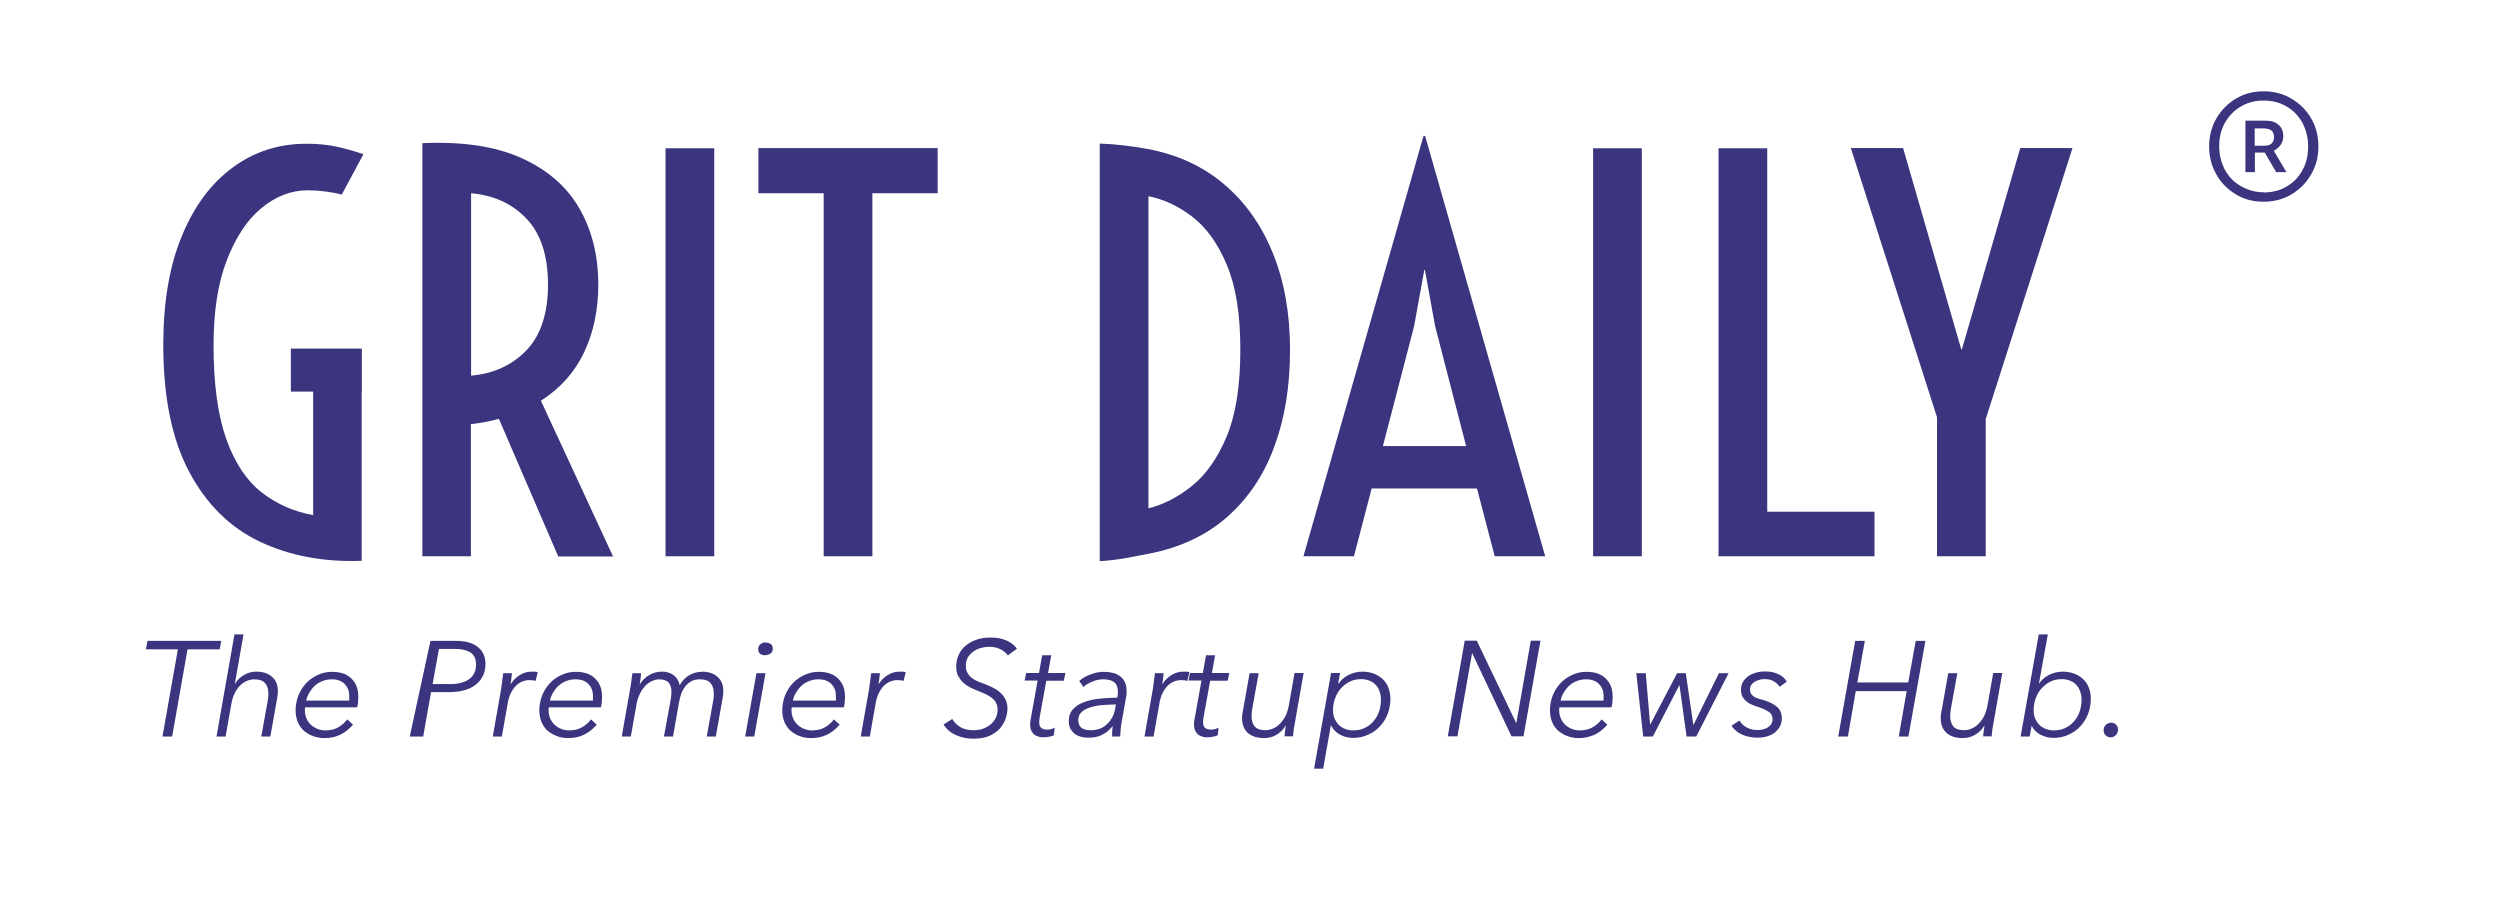 <?xml version="1.0" encoding="UTF-8"?> <svg xmlns="http://www.w3.org/2000/svg" id="Layer_1" width="126.78" height="45.89" viewBox="0 0 126.78 45.89"><defs><style>.cls-1{fill:#3a357e;}</style></defs><path class="cls-1" d="m8.73,37.35h-.49l.78-4.42h-1.62l.08-.43h3.74l-.08.43h-1.63l-.78,4.42Z"></path><path class="cls-1" d="m13,34.06c.34,0,.61.09.8.27.2.17.29.41.29.71,0,.05,0,.11-.01.16,0,.05-.01.11-.02.18l-.35,1.97h-.46l.32-1.77c.03-.14.04-.28.04-.4,0-.22-.05-.4-.16-.53-.11-.13-.29-.2-.56-.2-.12,0-.25.03-.37.08s-.24.13-.34.23c-.11.11-.2.24-.28.4-.08.16-.13.34-.17.55l-.29,1.64h-.46l.91-5.18h.46l-.44,2.5h.01c.12-.19.27-.34.47-.45.19-.11.4-.16.62-.16Z"></path><path class="cls-1" d="m15.47,35.87s0,.05-.01.08v.07c0,.15.03.29.08.41.05.12.13.23.22.32.1.09.21.16.33.21.13.05.26.08.41.08.25,0,.47-.05.66-.16.19-.11.34-.25.45-.4l.29.27c-.19.22-.4.39-.65.51s-.51.17-.79.17c-.21,0-.4-.03-.58-.1-.18-.06-.33-.16-.47-.27-.13-.12-.23-.26-.31-.44-.07-.18-.11-.38-.11-.6,0-.26.05-.51.14-.75.1-.24.23-.45.39-.62.17-.18.37-.32.59-.42.23-.11.47-.16.73-.16.44,0,.77.12.99.35.23.23.34.53.34.9,0,.05,0,.14-.01.25,0,.11-.03.21-.05.3h-2.65Zm2.24-.34s0-.08,0-.12c0-.05,0-.09,0-.12,0-.25-.08-.45-.23-.6-.15-.16-.37-.24-.66-.24-.17,0-.33.03-.47.09-.14.05-.27.13-.38.23-.11.1-.2.22-.28.35-.08.13-.13.26-.16.41h2.18Z"></path><path class="cls-1" d="m21.84,32.5h1.29c.47,0,.84.1,1.1.31s.39.49.39.86c0,.24-.05.45-.14.62-.09.18-.22.33-.38.45-.16.12-.35.21-.58.27-.22.06-.47.09-.74.09h-.92l-.4,2.25h-.68l1.05-4.85Zm.1,2.19h.89c.41,0,.73-.08.96-.25.23-.16.35-.41.35-.73,0-.3-.09-.5-.28-.62-.19-.12-.44-.18-.76-.18h-.84l-.32,1.77Z"></path><path class="cls-1" d="m25.42,34.85c.02-.09.04-.2.05-.34.02-.14.04-.26.05-.37h.44c0,.09-.02.18-.03.29s-.03.19-.04.26h.01c.12-.19.27-.34.45-.45.18-.12.39-.18.62-.18.06,0,.11,0,.16,0,.05,0,.09.01.14.03l-.11.44s-.07-.02-.13-.03c-.06,0-.12-.01-.18-.01-.12,0-.24.02-.36.07-.12.05-.23.12-.33.22s-.18.22-.26.38c-.07.15-.13.33-.16.55l-.29,1.64h-.46l.44-2.5Z"></path><path class="cls-1" d="m27.83,35.87s0,.05-.01.08v.07c0,.15.03.29.08.41.05.12.13.23.22.32.1.09.21.16.33.21.13.05.26.08.41.08.25,0,.47-.05.66-.16.19-.11.34-.25.45-.4l.29.27c-.19.22-.4.39-.65.51s-.51.17-.79.17c-.21,0-.4-.03-.58-.1s-.33-.16-.47-.27c-.13-.12-.23-.26-.31-.44-.07-.18-.11-.38-.11-.6,0-.26.05-.51.14-.75.1-.24.23-.45.39-.62.17-.18.37-.32.59-.42.23-.11.47-.16.73-.16.44,0,.77.12.99.35.23.23.34.53.34.9,0,.05,0,.14-.01.25,0,.11-.03.21-.05.3h-2.65Zm2.24-.34s0-.08,0-.12c0-.05,0-.09,0-.12,0-.25-.08-.45-.23-.6-.15-.16-.37-.24-.66-.24-.17,0-.33.03-.47.09-.14.05-.27.13-.38.23-.11.1-.2.22-.28.35-.08.13-.13.26-.16.41h2.18Z"></path><path class="cls-1" d="m35.58,34.06c.35,0,.62.09.81.27.2.17.29.41.29.71,0,.05,0,.11-.01.16,0,.05-.01.11-.02.18l-.35,1.97h-.46l.32-1.77c.03-.14.04-.28.04-.4,0-.22-.05-.4-.16-.53-.1-.13-.29-.2-.55-.2-.17,0-.32.03-.44.1-.12.07-.22.16-.31.27-.08.11-.15.24-.2.38-.05.14-.08.29-.11.44l-.3,1.71h-.46l.34-1.86c.03-.15.04-.29.04-.42,0-.19-.05-.34-.14-.45-.09-.11-.26-.17-.49-.17-.11,0-.22.03-.34.08-.12.05-.23.13-.34.23-.1.11-.2.24-.28.4-.08.16-.14.34-.18.55l-.29,1.64h-.46l.44-2.5c.02-.09.04-.2.05-.34.02-.14.04-.26.05-.37h.44c0,.09-.02.18-.03.29s-.03.19-.04.26h.01c.13-.2.29-.35.48-.46.19-.11.4-.17.63-.17.09,0,.18,0,.27.03.1.02.18.05.27.11.09.05.16.12.23.21.06.09.11.2.14.34.12-.22.28-.39.47-.5.19-.12.41-.18.66-.18Z"></path><path class="cls-1" d="m38.25,37.35h-.46l.57-3.21h.46l-.57,3.21Zm.94-4.45c0,.09-.03.17-.1.23-.06.06-.23.1-.32.1s-.16-.03-.23-.08c-.06-.05-.09-.13-.09-.23s.03-.18.1-.24c.07-.06.15-.1.23-.1s.26.03.32.09c.06.05.09.13.09.23Z"></path><path class="cls-1" d="m40.15,35.87s0,.05-.01.08v.07c0,.15.03.29.08.41.05.12.13.23.22.32.1.09.21.16.33.21.13.05.26.08.41.08.25,0,.47-.05.66-.16.19-.11.34-.25.45-.4l.29.27c-.19.22-.4.39-.65.51s-.51.17-.79.17c-.21,0-.4-.03-.58-.1-.18-.06-.33-.16-.47-.27-.13-.12-.23-.26-.31-.44-.07-.18-.11-.38-.11-.6,0-.26.05-.51.14-.75.1-.24.23-.45.39-.62.17-.18.37-.32.59-.42.23-.11.47-.16.73-.16.44,0,.77.12.99.35.23.23.34.53.34.9,0,.05,0,.14-.01.25,0,.11-.03.21-.05.3h-2.65Zm2.24-.34s0-.08,0-.12c0-.05,0-.09,0-.12,0-.25-.08-.45-.23-.6-.15-.16-.37-.24-.66-.24-.17,0-.33.03-.47.09-.14.05-.27.13-.38.23-.11.1-.2.22-.28.35-.08.13-.13.26-.16.41h2.18Z"></path><path class="cls-1" d="m44.08,34.85c.02-.09.04-.2.05-.34.02-.14.04-.26.05-.37h.44c0,.09-.02.18-.03.29s-.03.19-.04.26h.01c.12-.19.27-.34.45-.45.18-.12.39-.18.62-.18.06,0,.11,0,.16,0,.05,0,.09.01.14.03l-.11.44s-.07-.02-.13-.03c-.06,0-.12-.01-.18-.01-.12,0-.24.02-.36.07-.12.05-.23.12-.33.22s-.18.22-.26.38c-.07.15-.13.33-.16.55l-.29,1.64h-.46l.44-2.5Z"></path><path class="cls-1" d="m51.12,33.25c-.09-.13-.21-.24-.38-.32-.16-.09-.36-.13-.58-.13-.14,0-.28.02-.42.06-.14.04-.27.1-.38.18-.11.08-.21.18-.28.3-.07.12-.1.26-.1.43,0,.13.02.24.07.33.05.09.11.17.18.24.08.07.18.13.28.18.11.05.23.1.35.14.14.05.29.12.43.18.15.07.28.15.4.25.12.1.21.22.29.36.07.13.11.29.11.47,0,.16-.03.34-.09.52-.06.18-.16.34-.29.5-.14.15-.32.28-.54.38-.22.1-.5.14-.83.14-.3,0-.58-.06-.86-.18-.27-.12-.48-.3-.63-.54l.44-.28c.09.16.23.3.41.41.18.11.4.16.66.16.16,0,.32-.02.47-.07.15-.05.28-.12.39-.21.11-.09.2-.2.27-.33.06-.13.1-.27.1-.42,0-.14-.03-.26-.08-.36s-.13-.19-.23-.26c-.09-.07-.2-.14-.32-.19-.12-.05-.25-.11-.38-.16s-.27-.11-.4-.18c-.13-.07-.25-.15-.35-.25-.1-.1-.18-.21-.25-.34-.06-.13-.09-.29-.09-.46,0-.21.04-.4.12-.58.08-.18.19-.33.34-.46.15-.13.33-.24.54-.31.21-.08.46-.12.73-.12.33,0,.61.05.84.16.23.11.4.24.51.41l-.42.3Z"></path><path class="cls-1" d="m53.93,34.52h-.87l-.34,1.88c-.01.08-.02.16-.02.22,0,.15.04.25.11.3.07.05.17.08.29.08.06,0,.13,0,.21-.03.08-.02.14-.04.18-.08l-.05.4c-.06.03-.14.05-.23.07-.09.02-.19.03-.29.03-.08,0-.16,0-.24-.03-.08-.02-.15-.05-.22-.1-.06-.05-.12-.12-.16-.2-.04-.08-.06-.19-.06-.32,0-.06,0-.14.02-.22l.36-2.01h-.66l.08-.38h.65l.16-.9h.46l-.16.9h.88l-.08.38Z"></path><path class="cls-1" d="m56.66,35.38c.01-.08.02-.14.03-.18,0-.05,0-.09,0-.12,0-.23-.07-.4-.2-.49-.13-.1-.32-.14-.55-.14-.19,0-.38.04-.55.12-.18.07-.33.16-.45.27l-.21-.31c.16-.14.35-.25.58-.33.23-.09.45-.13.68-.13.15,0,.29.02.43.05.14.03.26.09.36.16.11.07.19.17.25.29.06.11.1.25.1.42,0,.04,0,.1,0,.17,0,.07-.01.13-.02.17l-.23,1.3c-.02.12-.04.25-.05.38s-.02.24-.02.34h-.41c0-.08,0-.16,0-.25,0-.09.02-.18.03-.27h-.01c-.09.11-.18.2-.27.27-.09.07-.19.13-.29.18-.1.05-.2.08-.32.1-.11.02-.23.03-.36.03-.11,0-.22-.01-.34-.04-.11-.03-.22-.07-.32-.14-.09-.07-.17-.16-.23-.26-.06-.11-.09-.24-.09-.39,0-.26.07-.46.22-.62.15-.16.34-.28.57-.36.24-.09.5-.14.79-.17.29-.03.59-.05.88-.05Zm-.17.35c-.21,0-.42.01-.63.03-.21.02-.41.06-.59.12-.17.05-.32.13-.43.24-.11.1-.16.24-.16.4,0,.1.02.18.05.25.04.06.08.12.14.16.06.04.13.06.21.08.08.01.16.02.25.02.16,0,.32-.03.45-.08.14-.05.26-.13.36-.23.11-.1.19-.21.26-.33.07-.13.12-.26.14-.4l.05-.27h-.11Z"></path><path class="cls-1" d="m58.47,34.85c.02-.09.04-.2.05-.34.02-.14.04-.26.05-.37h.44c0,.09-.02.18-.03.29s-.03.19-.04.26h.01c.12-.19.27-.34.45-.45.18-.12.39-.18.62-.18.06,0,.11,0,.16,0,.05,0,.09.01.14.03l-.11.44s-.07-.02-.13-.03c-.06,0-.12-.01-.18-.01-.12,0-.24.02-.36.07-.12.05-.23.12-.33.22-.1.1-.18.22-.26.38-.07.15-.13.33-.16.55l-.29,1.64h-.46l.44-2.5Z"></path><path class="cls-1" d="m62.24,34.52h-.87l-.34,1.88c-.01.08-.02.16-.02.22,0,.15.04.25.11.3.07.05.17.08.29.08.06,0,.13,0,.21-.03.08-.02.14-.04.18-.08l-.05.4c-.06.03-.14.05-.23.07-.09.02-.19.03-.29.03-.08,0-.16,0-.24-.03-.08-.02-.15-.05-.22-.1-.06-.05-.12-.12-.16-.2-.04-.08-.06-.19-.06-.32,0-.06,0-.14.02-.22l.36-2.01h-.66l.08-.38h.65l.16-.9h.46l-.16.9h.88l-.08.38Z"></path><path class="cls-1" d="m65.14,37.35c0-.09.02-.18.03-.29s.03-.19.04-.26h-.01c-.12.2-.28.35-.48.47-.19.11-.4.16-.62.16-.35,0-.62-.09-.82-.26-.19-.18-.29-.42-.29-.72,0-.05,0-.11,0-.16,0-.05.02-.11.03-.18l.35-1.97h.46l-.32,1.77c-.03.15-.04.28-.04.4,0,.22.05.4.16.53.11.13.29.19.55.19.12,0,.25-.03.37-.08.12-.05.24-.13.34-.23.11-.11.21-.24.29-.39.08-.16.14-.35.18-.56l.29-1.64h.46l-.44,2.5c-.02.09-.04.2-.06.34-.02.14-.03.26-.04.37h-.45Z"></path><path class="cls-1" d="m67.89,34.66c.05-.08.12-.16.2-.23s.17-.14.27-.19c.11-.05.22-.1.34-.13.12-.03.24-.05.37-.05.22,0,.42.03.59.1.18.06.33.16.46.28.13.12.23.27.29.44s.1.36.1.56c0,.27-.05.53-.14.77s-.23.45-.4.63c-.16.18-.36.32-.6.42-.23.11-.48.16-.75.16-.23,0-.45-.05-.66-.16-.2-.11-.35-.26-.46-.47h-.01l-.39,2.19h-.46l.86-4.85h.46l-.1.52h.01Zm2.14.81c0-.14-.02-.27-.07-.4-.04-.13-.1-.24-.19-.33-.09-.1-.19-.17-.32-.22-.12-.05-.27-.08-.43-.08-.2,0-.39.04-.56.12-.17.08-.32.2-.45.34-.13.14-.23.31-.3.5-.07.19-.11.39-.11.6,0,.15.02.29.07.42.05.12.12.23.21.33.09.09.2.16.32.21.13.05.27.08.43.08.21,0,.4-.04.57-.12.17-.08.32-.19.45-.34s.22-.31.28-.49c.07-.19.1-.4.1-.62Z"></path><path class="cls-1" d="m76.89,36.65h.01l.73-4.16h.49l-.86,4.85h-.61l-1.99-4.21h-.01l-.74,4.21h-.49l.86-4.85h.61l1.99,4.16Z"></path><path class="cls-1" d="m79.08,35.87s0,.05-.01.08v.07c0,.15.03.29.08.41.05.12.13.23.22.32.1.09.21.16.33.21.13.05.26.08.41.08.25,0,.47-.05.66-.16.19-.11.34-.25.45-.4l.29.27c-.19.22-.4.39-.65.51-.25.11-.51.17-.79.17-.21,0-.4-.03-.58-.1-.18-.06-.33-.16-.47-.27-.13-.12-.23-.26-.31-.44-.07-.18-.11-.38-.11-.6,0-.26.05-.51.14-.75.1-.24.23-.45.39-.62.17-.18.37-.32.59-.42.23-.11.47-.16.73-.16.44,0,.77.12.99.35.23.23.34.53.34.9,0,.05,0,.14-.01.25,0,.11-.03.21-.05.3h-2.65Zm2.24-.34s0-.08,0-.12c0-.05,0-.09,0-.12,0-.25-.08-.45-.23-.6-.15-.16-.37-.24-.66-.24-.17,0-.33.03-.47.09-.14.05-.27.13-.38.23-.11.1-.2.22-.28.35-.08.13-.13.26-.16.41h2.18Z"></path><path class="cls-1" d="m83.46,34.14l.22,2.6h.01l1.36-2.6h.44l.38,2.6h.02l1.28-2.6h.49l-1.64,3.21h-.49l-.36-2.6h-.01l-1.34,2.6h-.49l-.35-3.21h.48Z"></path><path class="cls-1" d="m90.26,34.85c-.06-.12-.16-.21-.29-.29-.13-.08-.28-.12-.46-.12-.08,0-.17,0-.26.03-.09.02-.17.05-.25.09-.07.04-.13.1-.18.16-.05.06-.07.14-.07.24,0,.09.01.16.04.21.03.05.08.1.13.14.05.04.12.07.2.1.08.03.17.05.27.08.32.09.55.21.72.35.16.14.25.33.25.59,0,.17-.04.32-.12.45-.08.12-.18.23-.29.31-.12.08-.25.13-.4.17-.15.04-.29.05-.43.05-.27,0-.52-.05-.76-.15-.23-.1-.42-.25-.55-.46l.4-.26c.08.13.19.25.35.34.16.09.34.14.54.14.1,0,.2,0,.29-.03.1-.02.18-.05.25-.1.08-.05.14-.1.18-.17.05-.07.07-.16.07-.25,0-.17-.07-.3-.21-.38-.13-.09-.32-.18-.58-.26-.1-.03-.19-.07-.29-.11-.1-.04-.18-.09-.26-.16-.08-.07-.14-.15-.19-.24-.05-.1-.07-.21-.07-.34,0-.16.04-.31.11-.42.08-.12.17-.21.29-.29.12-.08.25-.13.4-.17.15-.04.29-.05.44-.05.25,0,.47.05.66.14.2.1.34.22.42.38l-.36.26Z"></path><path class="cls-1" d="m94.08,32.5h.49l-.38,2.11h2.58l.38-2.11h.49l-.86,4.85h-.49l.4-2.3h-2.58l-.4,2.3h-.49l.86-4.85Z"></path><path class="cls-1" d="m100.57,37.35c0-.09.02-.18.03-.29.01-.11.03-.19.04-.26h-.01c-.12.2-.28.35-.48.47-.19.11-.4.16-.62.16-.35,0-.62-.09-.82-.26-.19-.18-.29-.42-.29-.72,0-.05,0-.11,0-.16,0-.05.02-.11.03-.18l.35-1.97h.46l-.32,1.77c-.03.15-.04.28-.04.4,0,.22.05.4.16.53.1.13.29.19.55.19.12,0,.25-.03.37-.08.12-.05.24-.13.34-.23.11-.11.21-.24.29-.39.08-.16.14-.35.18-.56l.29-1.64h.46l-.44,2.5c-.02.09-.04.2-.06.34-.02.14-.03.26-.04.37h-.45Z"></path><path class="cls-1" d="m103.03,36.81l-.1.54h-.46l.92-5.18h.46l-.45,2.49h.01c.05-.08.12-.16.2-.23s.17-.14.27-.19c.1-.05.22-.1.34-.13.12-.03.24-.05.37-.05.22,0,.42.03.59.1.18.06.33.16.46.28.13.12.23.27.29.44.07.17.1.36.1.56,0,.27-.05.53-.14.77-.1.24-.23.45-.4.63-.16.18-.36.32-.6.42-.23.11-.48.16-.75.16-.11,0-.23-.01-.34-.04-.11-.03-.21-.07-.32-.12-.1-.05-.19-.12-.27-.2-.08-.08-.14-.17-.18-.27h-.01Zm2.53-1.34c0-.14-.02-.27-.07-.4-.04-.13-.11-.24-.19-.33-.09-.1-.19-.17-.32-.22-.12-.05-.27-.08-.43-.08-.2,0-.39.04-.56.12-.17.08-.32.2-.45.34-.13.14-.23.31-.3.5-.07.19-.11.39-.11.6,0,.15.02.29.07.42.05.12.12.23.21.33.09.09.2.16.32.21.13.05.27.08.43.08.21,0,.4-.04.57-.12.17-.08.32-.19.45-.34s.22-.31.28-.49c.07-.19.1-.4.1-.62Z"></path><path class="cls-1" d="m107.41,37.01c0,.1-.04.19-.11.27-.07.07-.16.11-.26.11s-.19-.03-.26-.1c-.07-.06-.1-.15-.1-.26s.04-.2.11-.27c.08-.07.17-.11.27-.11s.18.03.25.1c.07.06.1.15.1.27Z"></path><path class="cls-1" d="m18.31,28.44c-1.92.07-3.64-.26-5.15-.98-1.51-.72-2.7-1.9-3.57-3.54-.87-1.64-1.31-3.78-1.31-6.44,0-2.17.32-4.02.95-5.53.63-1.52,1.49-2.67,2.59-3.47,1.09-.8,2.33-1.19,3.72-1.19.52,0,1,.04,1.44.13.44.09.92.22,1.45.4l-1.1,2.05c-.24-.07-.52-.12-.84-.16s-.62-.06-.88-.06c-.84,0-1.62.3-2.35.9-.73.6-1.31,1.49-1.76,2.65-.45,1.16-.67,2.6-.67,4.31,0,1.98.22,3.57.65,4.77.43,1.2,1.03,2.1,1.79,2.69.76.59,1.63.98,2.61,1.15v-6.26h-1.13v-2.18h3.6v2.18h-.01v8.59Z"></path><path class="cls-1" d="m21.42,28.21V7.26c2.03-.09,3.7.16,5.01.75,1.32.59,2.3,1.44,2.94,2.54.64,1.1.97,2.4.97,3.88,0,1.28-.24,2.43-.72,3.44s-1.21,1.83-2.19,2.45l3.66,7.9h-2.78l-3.01-6.98c-.44.12-.91.21-1.42.27v6.7h-2.47Zm2.47-9.16c1.13-.1,2.07-.52,2.8-1.28.73-.76,1.1-1.87,1.1-3.34s-.37-2.59-1.1-3.35c-.73-.76-1.66-1.18-2.8-1.28v9.25Z"></path><path class="cls-1" d="m33.75,28.21V7.52h2.47v20.69h-2.47Z"></path><path class="cls-1" d="m41.77,28.21V9.8h-3.31v-2.29h9.09v2.29h-3.31v18.41h-2.47Z"></path><path class="cls-1" d="m55.77,28.46V7.28c.83.03,1.63.13,2.4.27,1.52.28,2.81.87,3.89,1.78,1.08.91,1.91,2.08,2.49,3.51.58,1.43.87,3.06.87,4.9s-.26,3.45-.79,4.89c-.52,1.44-1.32,2.63-2.38,3.57s-2.39,1.57-3.99,1.88c-.4.08-.8.15-1.21.23-.41.07-.84.12-1.28.15Zm2.47-2.68c.76-.19,1.5-.57,2.21-1.14.71-.57,1.3-1.41,1.76-2.51.46-1.11.69-2.57.69-4.39s-.23-3.23-.69-4.32c-.46-1.09-1.05-1.9-1.76-2.44s-1.45-.88-2.21-1.03v15.82Z"></path><path class="cls-1" d="m69.56,24.77l-.9,3.44h-2.56l6.09-21.32h.08l6.09,21.32h-2.56l-.9-3.44h-5.35Zm2.7-11.08h-.03l-.52,2.86-1.58,6.07h4.22l-1.57-6.07-.52-2.86Z"></path><path class="cls-1" d="m80.79,28.21V7.52h2.47v20.69h-2.47Z"></path><path class="cls-1" d="m87.15,28.21V7.52h2.47v18.43h5.44v2.26h-7.91Z"></path><path class="cls-1" d="m98.23,28.21v-7.05l-4.37-13.65h2.65l2.95,10.21h.03l2.96-10.21h2.65l-4.4,13.74v6.96h-2.47Z"></path><path class="cls-1" d="m114.79,10.23c-.52,0-.99-.12-1.4-.37-.42-.25-.75-.58-.99-1.01-.25-.43-.37-.9-.37-1.42s.12-1,.37-1.43c.25-.42.58-.76.99-1,.42-.25.89-.37,1.4-.37s.99.12,1.41.37c.42.25.76.58,1,1,.25.42.37.9.37,1.43s-.12.99-.37,1.42c-.25.43-.58.76-1,1.01-.42.25-.89.37-1.41.37Zm0-.47c.44,0,.84-.1,1.17-.3.34-.2.61-.47.8-.83.2-.35.29-.75.29-1.2s-.1-.84-.29-1.2c-.19-.35-.46-.63-.8-.83s-.73-.3-1.17-.3-.81.1-1.15.3-.61.47-.81.83c-.2.35-.29.75-.29,1.18s.1.84.29,1.2c.19.35.46.63.81.83s.73.31,1.15.31Zm-.92-1.03v-2.61h1.03c.28,0,.5.07.65.21.16.14.24.33.24.58,0,.16-.04.3-.13.43-.09.13-.21.23-.35.31l.64,1.08h-.52l-.58-.99h-.5v.99h-.47Zm.97-2.22h-.5v.88h.49c.32,0,.49-.15.49-.44,0-.14-.04-.25-.12-.32-.08-.07-.2-.11-.35-.11Z"></path></svg> 